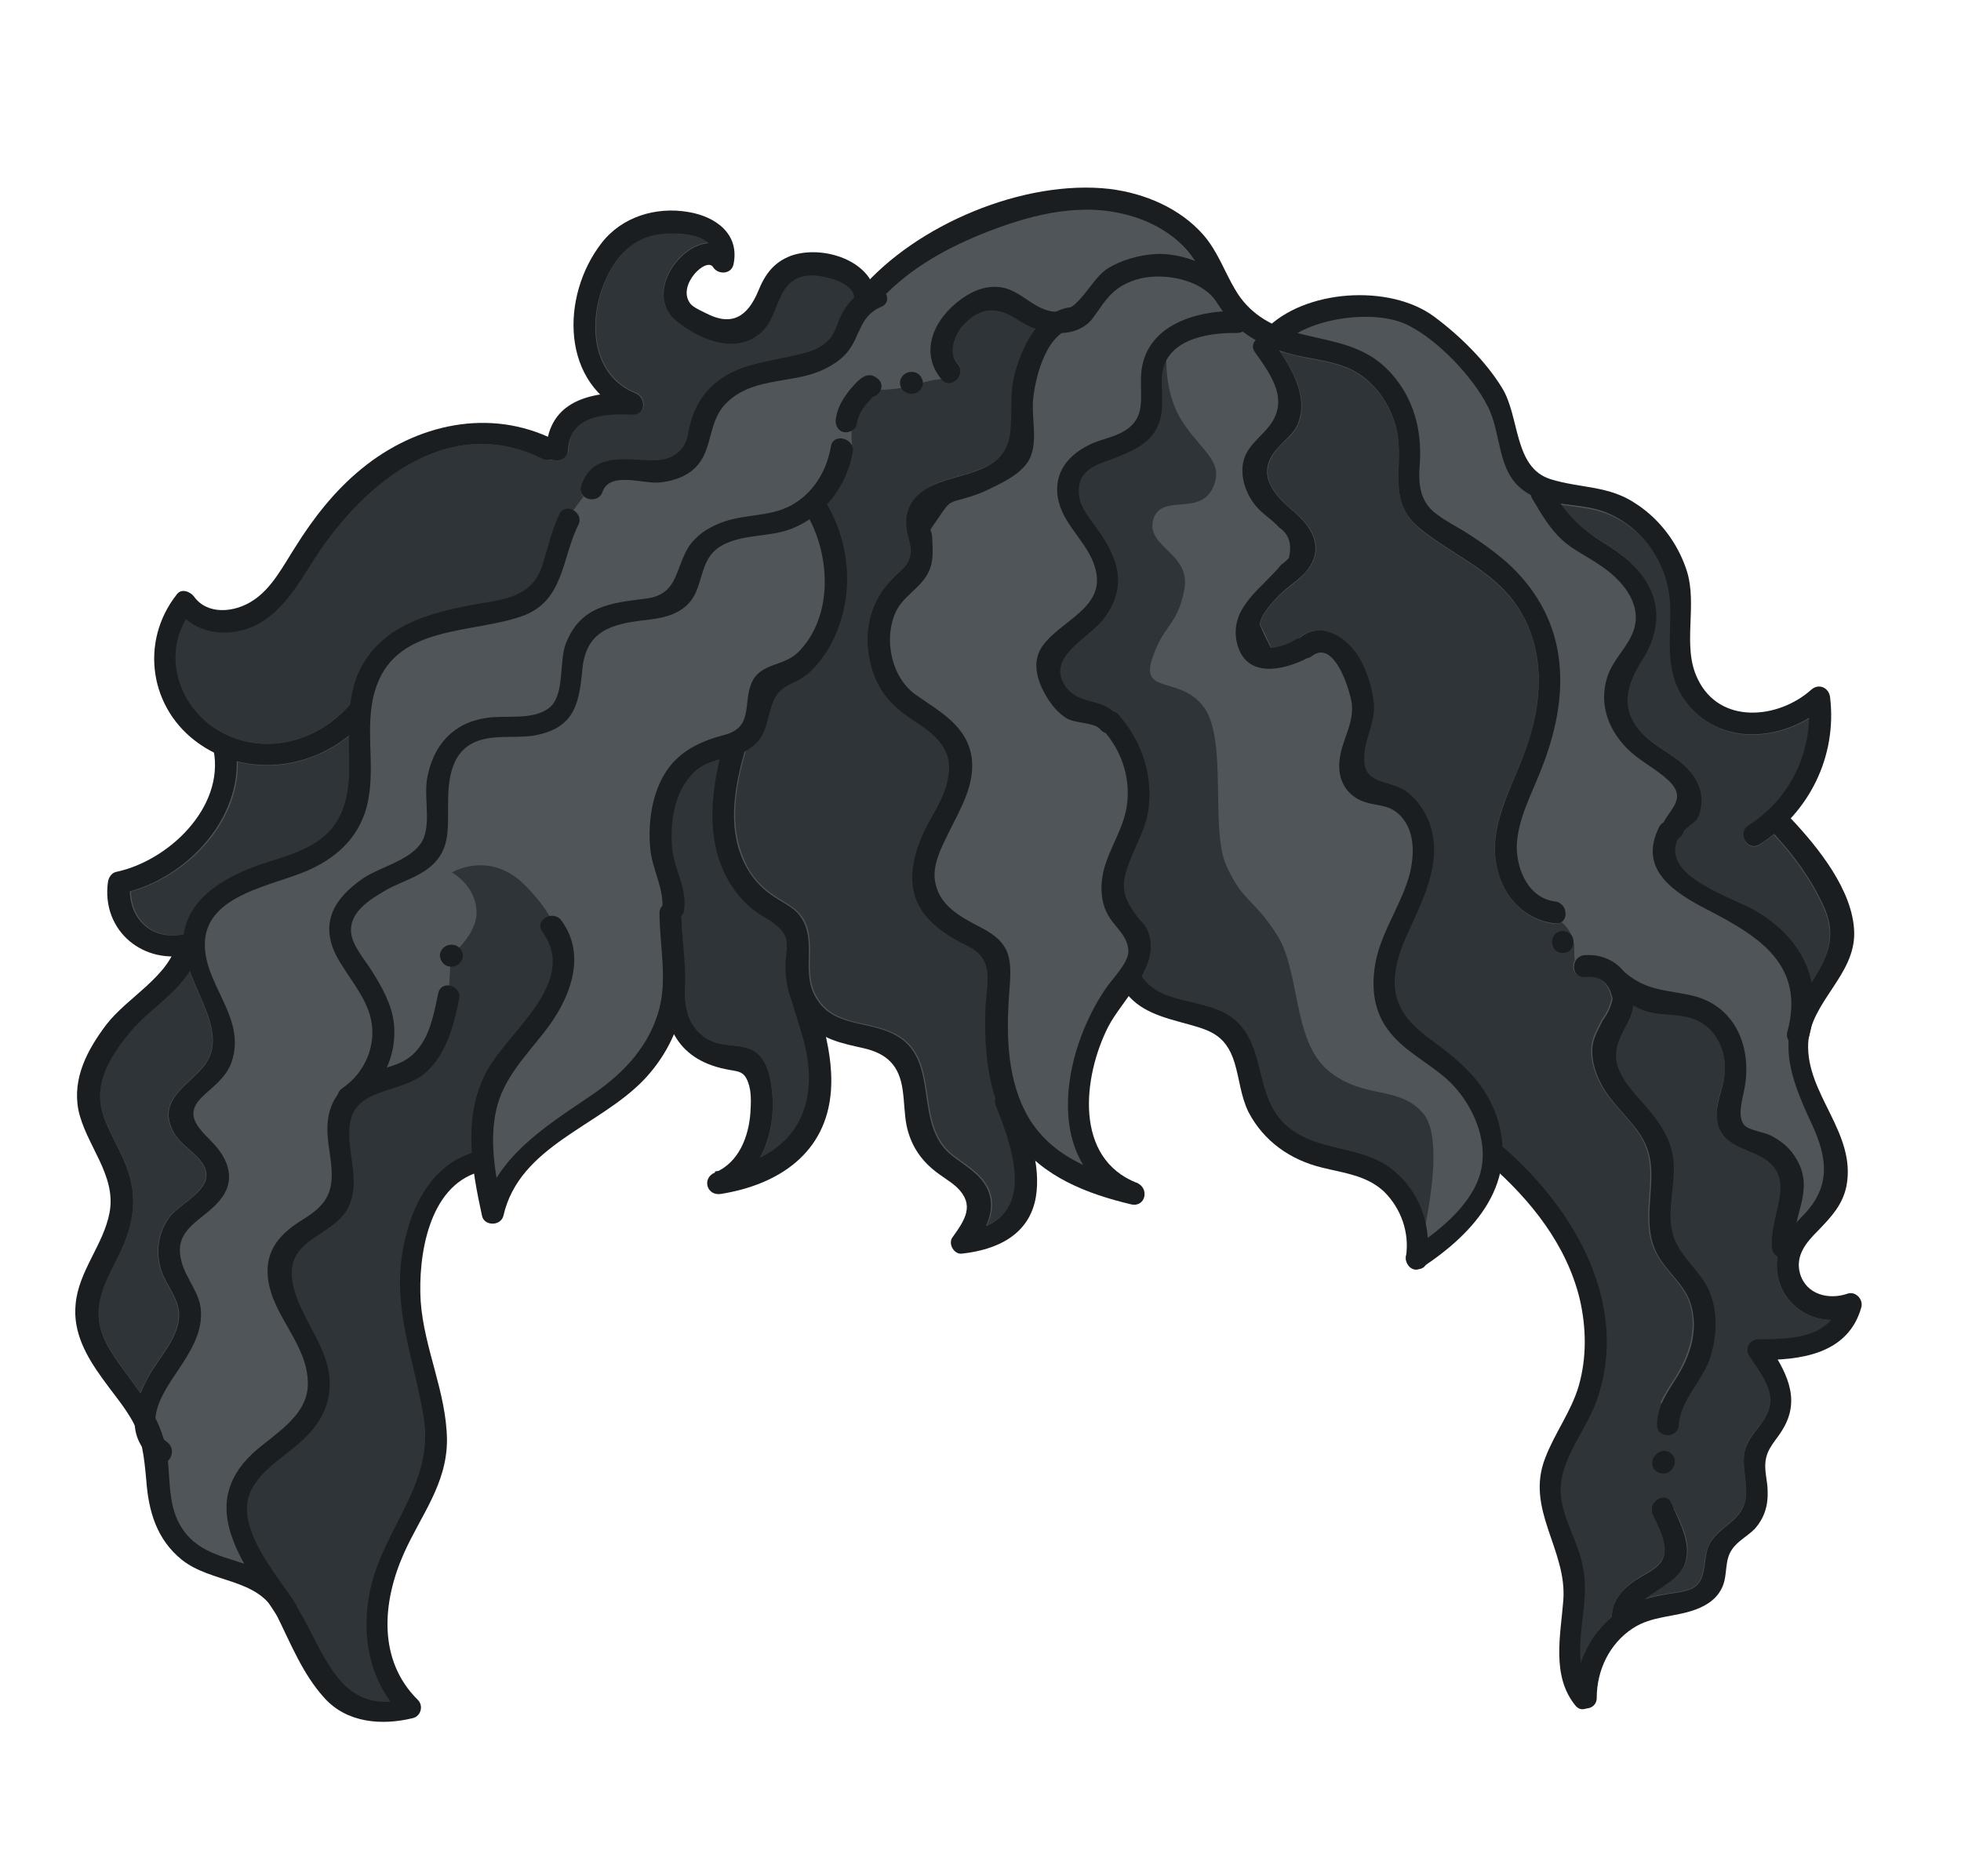 <?xml version="1.0" encoding="utf-8"?>
<!-- Generator: Adobe Illustrator 19.2.0, SVG Export Plug-In . SVG Version: 6.00 Build 0)  -->
<svg version="1.1" id="Layer_1" xmlns="http://www.w3.org/2000/svg" xmlns:xlink="http://www.w3.org/1999/xlink" x="0px" y="0px"
	 viewBox="0 0 358 342.5" style="enable-background:new 0 0 358 342.5;" xml:space="preserve">
<style type="text/css">
	.st0{fill:#4F5559;}
	.st1{fill:#2E3438;}
	.st2{fill:#1A1E21;}
</style>
<g>
	<path class="st0" d="M70.2,312.3c-2.7,0-6.5-0.6-9.3-3.7c-2.9-3.2-4.9-7.4-6.8-11.4c-0.6-1.2-1.1-2.3-1.7-3.5l0-0.1l-0.1-0.2l0,0
		c-0.3-0.5-0.7-1.1-1.1-1.6l-0.1-0.1l-0.1-0.1c-2.5-3.1-6.1-4.3-9.6-5.4c-2.6-0.8-5-1.6-6.9-3.1c-3.5-2.8-5.3-6.9-5.8-13.2
		c-0.1-1.9-0.3-3.9-0.7-5.9l-0.1-0.4l-0.3-0.4c-0.8-1.1-1.2-2.3-1.3-3.7l0-0.4l-0.3-0.6c-0.1-0.3-0.3-0.6-0.5-0.9
		c-1.1-1.8-2.4-3.5-3.6-5.2c-0.5-0.7-1.1-1.4-1.6-2.1c-2.5-3.4-4.9-7.5-4.5-12.2c0.3-2.9,1.6-5.6,3-8.4c1.3-2.6,2.6-5.2,3.2-8.3
		c0.9-4.8-1.1-8.9-3.1-12.8c-1.2-2.3-2.2-4.5-2.7-6.7c-0.8-4.2,0.7-8.6,4.7-13.9c1.3-1.7,3-3.2,4.9-4.8c2.7-2.4,5.5-4.8,7.2-7.9
		l1.6-2.9l-3.3,0c-2.9,0-5.6-1.3-7.4-3.4c-1.8-2.1-2.6-4.9-2.2-7.9c0-0.1,0-0.2,0.1-0.3c10.5-2.3,21-12.7,19.3-23.9l-0.2-1l-0.9-0.5
		c-1-0.5-1.8-1-2.6-1.5c-4-2.8-6.6-6.8-7.3-11.5c-0.7-4.5,0.5-9.1,3.3-12.8c0,0,0.1,0.1,0.1,0.1c1.5,2.2,3.9,3.4,6.8,3.4
		c2.2,0,4.6-0.7,6.6-2c3.3-2.2,5.5-5.7,7.4-8.8c0.3-0.6,0.7-1.1,1-1.6c3.8-6,7.5-10.4,11.7-13.8c6.2-5.1,13.6-7.8,20.8-7.8
		c3.9,0,7.6,0.8,11.1,2.3l2.3,1l0.5-2.4c0.8-3.6,3.3-5.7,7.9-6.4l3.8-0.6l-2.7-2.8c-6.6-6.6-4.9-18.1,0.5-24.9
		c2.6-3.3,6.7-5.2,11.2-5.2c0.9,0,1.8,0.1,2.7,0.2c2.7,0.5,4.9,1.6,6,3.2c0.7,1.1,1,2.3,0.7,3.8c0,0-0.1,0-0.1,0
		c-0.5-0.8-1.4-1.3-2.5-1.3c-2.1,0-4.3,2.1-5.3,4.1c-1.1,2.2-1,4.5,0.3,6.2c0.7,0.9,1.8,1.5,3.2,2.2l0.4,0.2
		c1.7,0.9,3.3,1.3,4.8,1.3c3.3,0,5.8-2.1,7.5-6.3c1.3-3.1,2.6-4.6,4.8-5.4c0.9-0.3,2.1-0.5,3.3-0.5c3.7,0,7.3,1.7,8.7,4l1.3,2.2
		l1.8-1.8c9.2-9.5,24.8-16.1,37.8-16.1c1.5,0,3,0.1,4.4,0.3c6.4,0.8,12.1,3.6,15.8,7.8c1.6,1.8,2.6,3.8,3.7,6
		c0.6,1.2,1.2,2.4,1.9,3.6c1.8,3,4.2,5.3,7.5,6.9l1.2,0.6l1-0.8c3.5-3,9.1-4.7,14.8-4.7c4.8,0,9.4,1.3,12.4,3.5
		c4.9,3.6,9.2,8.2,11.9,12.5c1,1.7,1.6,3.9,2.1,6.2c1.1,4.5,2.4,9.7,7.9,11.4c2.1,0.7,4.1,1,6.1,1.3c3.3,0.5,6.2,1,9,2.9
		c3.9,2.7,7,6.7,8.4,11.1c0.8,2.6,0.7,5.5,0.6,8.5c-0.1,3.9-0.3,7.8,1.5,11.5c2.2,4.6,6.6,7.3,11.9,7.3c4.3,0,8.8-1.8,12.1-4.7
		c0,0,0,0,0.1,0c0,0,0,0.1,0,0.2c0.9,7.5-1.6,15-6.8,20.6l-1.3,1.4l1.4,1.4c2.9,3.1,10.8,11.6,10.9,19.4c0.1,3.5-1.8,6.4-3.9,9.4
		c-1.5,2.3-3.1,4.7-3.9,7.4l0,0.1l0,0.1c-0.1,0.4-0.2,0.9-0.3,1.3l0,0.1l0,0.1c-0.1,0.5-0.2,1.1-0.2,1.6c-0.2,4.8,1.8,9,3.8,13
		c2.1,4.2,4.1,8.2,3.2,12.7c-0.6,2.9-2.5,4.9-4.7,7.2c-1.9,1.9-5,5.2-3.8,9.7c0.9,3.5,4,5.7,7.9,5.7c1.1,0,2.2-0.2,3.3-0.5
		c0,0,0,0,0,0c-1.4,5-5.6,7.6-13.3,8l-3.3,0.2l1.7,2.8c2.2,3.7,3.2,6.9,1,10.6c-0.3,0.6-0.7,1.1-1.1,1.6c-1,1.3-2.2,2.9-2.4,5.2
		c-0.1,1.3,0,2.4,0.2,3.6c0.1,0.7,0.2,1.4,0.2,2c0,2.4-0.5,4.1-1.9,5.6c-0.4,0.4-1,0.9-1.5,1.3c-0.9,0.7-1.9,1.5-2.7,2.6
		c-1,1.5-1.2,3.2-1.4,4.7c-0.1,0.9-0.2,1.7-0.5,2.4c-0.6,1.4-1.8,2.5-3.8,3.2c-1.3,0.5-2.7,0.7-4.2,1c-2.5,0.5-5.2,1-7.7,2.6
		c-4.7,3.1-7.5,8.4-7.5,14.3l-0.4,0l-0.1,0.1c-3.1-3.9-2.5-9.3-2-14.5c0.1-1.1,0.2-2.2,0.3-3.2c0.3-4.4-1-8.3-2.3-12
		c-1.6-4.7-3-8.8-1.2-13.5c0.7-1.8,1.6-3.6,2.6-5.4c1.3-2.5,2.7-5,3.5-7.9c1.5-5.3,1.6-11.1,0.2-16.9c-2-8.4-7.1-16.5-15.1-23.9
		l-2.5-2.3l-0.8,3.3c-1.3,5.5-5.6,10.7-12.8,15.5l-0.3,0.2l-0.1,0.1l0,0c0,0,0,0,0-0.1l0-0.1c0.7-5-1-10-4.6-13.5
		c-3-2.9-6.7-3.7-10.2-4.5c-0.7-0.1-1.3-0.3-2-0.5c-3.9-1-9.2-3.3-12.2-9.1c-0.8-1.6-1.2-3.4-1.6-5.2c-0.2-1.1-0.5-2.2-0.8-3.3
		c-1.8-6.3-5.8-7.3-10.4-8.6l-0.9-0.3c-3.3-0.9-6.4-1.9-8.3-4.1l-1.7-1.9l-1.5,2.1c-0.3,0.4-0.6,0.8-0.8,1.1
		c-1.2,1.7-2.4,3.3-3.1,4.8c-2.9,5.8-5.3,15.2-2.4,22.6c1.6,4.1,4.6,7.1,8.8,8.7c0,0,0.1,0,0.1,0c-4.6-1.1-11.4-3-16.3-7.2l-4.1-3.5
		l0.8,5.3c0.3,2.1,0.3,3.9,0,5.7c-0.9,5-4.6,7.8-11.5,8.7c2.1-2.9,5-7.1,0.4-11.5c-0.9-0.8-1.8-1.5-2.7-2.1
		c-0.6-0.4-1.2-0.9-1.8-1.3c-2.2-1.9-3.5-4.1-4.2-6.9c-0.3-1.3-0.4-2.6-0.5-4c-0.1-0.8-0.1-1.5-0.2-2.3c-0.6-5.2-3.3-8.2-8.6-9.4
		l-0.4-0.1c-2.4-0.5-4.4-1-6.2-1.9l-3.8-1.9l0.9,4.1c0.8,3.5,1.1,6.5,0.9,9.2c-0.8,12.4-11.9,16-18.4,17c0,0-0.1,0-0.1,0
		c0,0,0,0,0.1,0c4.5-1.8,7.3-6.4,7.7-12.7c0.1-2,0.2-4.3-0.5-6.2c-1.1-3-3-3.3-4.6-3.6c-0.3-0.1-0.7-0.1-1-0.2
		c-3.9-0.8-6.5-2.6-8-5.4l-2-3.7l-1.6,3.9c-1.2,2.9-3,5.7-5.1,7.9c-2.7,2.9-6.2,5.2-9.9,7.6c-6.9,4.5-14.1,9.2-16.2,18.2
		c0,0,0,0,0,0c-0.5-2.3-1-4.8-1.4-7.3l-0.4-2.5l-2.3,0.9c-9.1,3.5-11.6,15.8-10.9,25.3c0.3,4.2,1.4,8.3,2.4,12.2
		c1.2,4.4,2.3,8.6,2.4,12.9c0,5.3-2.3,9.6-4.7,14.1c-1,1.9-2.1,3.8-3,5.9c-5.1,11.5-4,22,3.1,28.9C73.5,312.1,71.8,312.3,70.2,312.3
		z"/>
	<g>
		<path class="st1" d="M305,110.5c0.2,6-1.1,11.9,2.5,17.2c5.5,7.9,15.4,7.9,22.8,3.5c-0.2,7.9-4.2,15.2-11.1,19.6
			c-2.2,1.4-0.2,4.8,2,3.5c0.9-0.6,1.8-1.2,2.6-1.9c0,0,0.1,0.1,0.1,0.1c3.6,3.9,6.8,8.3,9,13.2c2.5,5.6,0.5,9.4-2.3,13.8
			c-1.1-5.1-4.4-9.4-9.7-12.8c-4.3-2.7-18.2-6.5-14.6-13.6c0,0,0,0,0-0.1c0.4-0.2,0.7-0.6,0.9-1.1c0.2-0.7,1.9-1.7,2.4-2.3
			c0.6-0.9,0.8-1.9,0.9-2.9c0.2-2.3-0.7-4.4-2.2-6.1c-2.2-2.6-5.5-3.9-8-6.2c-4.6-4.3-3.9-8.8-0.7-13.8c3.4-5.3,3.8-10.9-0.2-16
			c-1.8-2.3-4.2-4-6.6-5.5c-3.3-2-5.7-4.1-7.7-6.9c2.8,0.4,5.7,0.6,8.2,1.6C300.2,96.5,304.7,103.1,305,110.5z"/>
		<path class="st1" d="M23.9,162.8c10.4-2.9,19.8-12.7,19.5-23.7c7,1.8,14.6-0.1,20.3-4.7c0,2.2,0.1,4.5,0,6.6
			c-0.1,4.9-1.2,9.4-5.3,12.4c-3.7,2.7-8.2,3.5-12.4,5.1c-5.4,2.1-11.2,5.6-12.4,11.7c0,0.1,0,0.3-0.1,0.4
			C28.1,171.7,24,168,23.9,162.8z"/>
		<path class="st1" d="M22.4,249.8c-2.2-3-4.4-6.2-4.4-10.1c0-4.1,2.3-7.7,4-11.3c2.7-5.8,3.2-10.8,0.6-16.7
			c-1.4-3.3-3.6-6.5-4.2-10.1c-0.8-5,2.4-9.7,5.4-13.3c3.3-3.9,8-6.7,10.8-10.9c2.3,6.1,6.6,12.4,2.5,17.3
			c-3.1,3.8-8.7,6.3-5.4,12.2c1.4,2.4,4.5,3.8,5.6,6.3c1.7,4-4.5,6.4-6.5,9.1c-2.1,2.9-2.5,6.5-1.4,9.8c0.9,2.6,3.1,4.9,3.2,7.8
			c0.1,3.3-2.2,6.3-3.9,8.8c-1.2,1.7-2.3,3.7-3.1,5.6C24.6,252.8,23.5,251.3,22.4,249.8z"/>
		<path class="st1" d="M138.7,211.5c2.1-3.7,2.7-8.3,2.2-12.6c-0.3-2.7-1.1-6.1-3.8-7.3c-3-1.2-5.6-0.2-8.6-2.3
			c-3.7-2.8-3.6-7-3.4-11.2c0-0.3,0-0.5-0.1-0.7c-0.1-3.4-0.6-6.8-0.6-10.3c0.2-0.3,0.3-0.6,0.4-1c0.5-4.3-1.8-7.1-2.2-11.3
			c-0.4-4.8,0.4-10.4,4.1-13.9c1.4-1.4,3.2-1.9,4.9-2.3c-2,8.4-2.5,17.7,3.3,24.8c1.2,1.5,2.6,2.8,4.2,3.8c1.5,0.9,3.9,2.2,4.5,4
			c0.5,1.3,0.1,3.3,0,4.6c0,0.5,0,1.1,0,1.6c0,0.2-0.1,0.4,0,0.7c0.7,5.8,3.6,11.1,4.1,17C148.3,203.2,144.8,208.5,138.7,211.5z"/>
		<path class="st1" d="M180.3,56.3c-3.6,0.6-8.5,6.7-5.5,10c1,1.1,0.4,2.5-0.5,3.2c-2.6-0.7-4.5,0-7.8,0.9c-2.7,0.7-5.2,0.9-8,0.7
			c-3.1-0.2-3.3,7.8-2.9,10.7c0,0.2,0,0.5,0,0.7c-0.6,3.6-2.2,7-4.7,9.6c3.5,6.2,4.6,13.4,2.7,20.4c-0.9,3.2-2.4,6.3-4.6,8.8
			c-1.1,1.3-2.3,2.3-3.8,3c-2.5,1.2-3.7,1.9-4.6,5c-0.8,2.6-0.9,4.9-3.2,6.8c-0.4,0.3-0.8,0.6-1.2,0.8c-1.9,6.6-3.2,13.7-0.3,20.2
			c1.4,3.2,3.5,5.3,6.5,7.1c1.6,1,3,1.7,4.1,3.3c2.7,4.1,0.2,9.3,2.2,13.7c2.9,6.3,9.4,4.9,14.6,7.5c8.9,4.5,3.3,16.4,10.7,22.2
			c2.6,2,6,3.8,6.9,7.3c0.5,1.9,0.1,3.8-0.7,5.5c8.4-3.5,4.9-14.1,1.7-22c-0.2-0.5-0.2-0.9-0.1-1.2c-1.7-5.2-2-10.9-1.8-16.4
			c0.2-4.7,1.8-8.9-3.1-11.4c-3-1.6-6.1-3.3-8.2-6.1c-3.5-4.8-2.1-10.2,0.2-15.1c1.5-3.2,3.6-6.3,4.3-9.7c0.9-5.1-2.6-7.9-6.4-10.4
			c-4.4-2.9-7-6-8-11.4c-1-5.4,0.5-10.6,4.3-14.5c1.6-1.6,3.1-2.3,3.3-5c0.1-1.4-0.7-2.9-0.8-4.3c-0.1-1.1-0.1-2.2,0.3-3.2
			c0.8-2.1,2.5-3.5,4.5-4.5c5.2-2.4,13.2-2.1,14.1-9.5c0.5-3.9-0.2-7.6,1-11.4c0.9-2.9,2.5-5.5,4.7-7.4c-0.8-0.2-1.6-0.5-2.3-0.9
			C185.5,58.3,183.1,55.9,180.3,56.3z"/>
		<path class="st1" d="M41,134c8.1,4,17.3,1.1,23-5.5c0,0,0,0,0,0c0.4-2.8,1.1-5.5,2.7-7.9c4.4-6.7,12.3-8.7,19.7-10.1
			c5.1-0.9,10.4-1.2,12.5-6.9c1.2-3.2,1.7-6.5,3.2-9.6c0.6-1.1,1.7-1.2,2.5-0.7c0.6-0.9,1.3-1.8,1.9-2.6c-0.4-0.4-0.6-1-0.4-1.8
			c1.8-5.4,6.6-4.9,11.4-4.7c2.4,0.1,4.6,0.2,6.5-1.6c1.7-1.6,1.6-3.3,2.1-5.4c0.5-2.1,1.6-4,3-5.6c4.3-4.8,10-5.2,15.9-6.5
			c1.8-0.4,3.7-0.9,5.2-1.9c2.3-1.6,2.3-3.4,3.4-5.5c0.7-1.3,1.4-2.3,2.4-3.2c0-0.1-0.1-0.3-0.1-0.4c-0.4-2.9-6-4-8-3.9
			c-3.2,0.2-4.7,2.1-5.8,4.8c-0.9,2.2-1.6,4.4-3.5,5.9c-4.6,3.6-11,0.8-15-2.3c-6.1-4.8,0.2-14.1,5.8-14.3
			c-2.3-2.4-8.6-1.9-10.6-1.3c-4.4,1.3-7,5-8.6,9.1c-2.7,7-2,16.4,5.9,19.6c2,0.8,1.9,4-0.5,3.9c-5-0.2-11.5,0-11.8,6.4
			c-0.1,1.5-1.6,2.2-2.7,1.8c-0.5,0.3-1.2,0.4-1.9,0C81.4,75,65.4,89,56.5,103.2c-3,4.7-6.4,10.1-12.1,11.7
			c-3.8,1.1-7.6,0.5-10.5-1.8C29.5,120.6,33.2,130.1,41,134z"/>
		<path class="st1" d="M285.3,170c-2.6,0-2.6,4,0,4C287.9,174,287.9,170,285.3,170z"/>
		<path class="st1" d="M321,244.5c4.6,0.1,10.3,0.1,13.3-3.5c-5.5-0.1-10.3-4.4-9.9-10.5c0-0.3,0.1-0.7,0.1-1
			c-0.5-0.3-0.9-0.8-1-1.6c-0.6-6.8,5.7-13.8-3.5-17.5c-3.6-1.5-6.6-2.7-6.6-7.1c0-2.8,1.5-5.4,1.5-8.3c0-4.4-2.4-8.4-6.9-9.4
			c-2.6-0.6-5.3-0.3-7.9-1.2c-0.7-0.3-1.4-0.6-2.1-1c-0.1,1-0.4,2.1-1,3.1c-1.6,3-3.1,5.6-1.5,9.1c1.1,2.3,3,4.2,4.6,6.1
			c2.4,2.8,4.5,5.6,5.1,9.3c0.8,4.8-1.4,10,0.1,14.6c1.3,4.1,5.4,6.5,6.8,10.7c1.2,3.6,1.1,7.6,0,11.2c-0.9,3-3.3,5.8-4.8,8.7h-4.2
			c0.7-1.6,1.7-3.1,2.8-4.8c2.4-3.9,4-8.7,2.6-13.3c-1.2-3.8-4.6-6-6.3-9.5c-1.4-2.8-1.4-5.9-1.2-9c0.3-4.6,0.9-8.6-1.8-12.6
			c-2.2-3.3-5.4-5.8-7.2-9.4c-1.1-2.2-1.8-4.7-1.4-7.1c0.3-1.6,1.1-2.8,1.8-4.3c0.9-1.2,1.5-2.5,1.8-3.9c-0.6-3-2.4-4.4-5.1-4
			c-1.8,0.1-2.3-1.8-1.6-3c-0.2-1.1,0-2.1-0.2-3.2c-0.3-1.5-1.1-2.8-2.2-3.7c-0.3,0.2-0.7,0.3-1.2,0.3c-5.9-0.7-9.8-5.3-10.8-11.2
			c-1.3-7.9,3.7-15,6-22.2c2.5-8.1,2.8-17.3-2.1-24.5c-4.6-6.8-12-9.4-18-14.4c-5.9-5-2.6-11.2-4-17.7c-0.9-4.1-3.4-8.1-7-10.4
			c-3.3-2.1-7.1-2.4-10.8-3.2c-1.2-0.3-2.3-0.6-3.5-0.9c2.6,3.8,5.1,8.6,3.4,13c-0.8,2.2-2.6,3.2-4,4.9c-3.9,4.7-0.3,8.4,3.3,11.4
			c3.1,2.7,5.3,6.2,2.7,10.1c-1.3,2-3.6,3.3-5.3,4.9c-1.1,1.1-3.8,3.9-3.7,5.6c0.7,1.4,1.4,2.8,2,4.2c1.7-0.2,3.2-0.7,4.6-1.6
			c0.1-0.1,0.2-0.1,0.4-0.1c0.1-0.1,0.2-0.2,0.3-0.3c3.7-2.9,8.2,0,10.4,3.4c1.6,2.4,2.7,5.7,2.9,8.6c0.3,3.2-1.1,5.4-1.6,8.4
			c-1.1,6.9,3.7,5.3,7.4,7.7c1.9,1.2,3.2,3.1,4.1,5.2c2.4,5.6,0.6,11.3-1.8,16.6c-1.6,3.5-3.5,7.1-4.1,10.9
			c-0.9,5.9,2.1,9.5,6.4,12.7c5.1,3.8,9.6,7.3,11.8,13.4c0.8,2.2,1.2,4.3,1.3,6.3c0.2,0.1,0.4,0.2,0.5,0.3
			c12.8,11.2,22.8,28.6,16.7,45.9c-1.6,4.5-4.9,8.4-6.1,13c-1.5,5.5,1.2,9.8,2.9,14.8c1.5,4.5,1.1,8.4,0.5,13
			c-0.3,2.1-0.5,4.8-0.2,7.3c1.1-3.3,3-6.2,5.7-8.5c0.2-3.1,1.9-5.2,4.6-7c2.3-1.5,5.2-2.5,5.1-5.6c-0.1-2.2-1.4-4.3-2.2-6.3
			c-0.2-0.3-0.2-0.7-0.2-1h4.1c1.5,3.1,3.3,6.6,2.1,10c-1,2.9-4.8,4.4-7.3,6.5c1.2-0.4,2.5-0.7,3.8-0.9c1.6-0.3,4.1-0.4,5.4-1.5
			c1.8-1.5,1.3-5,2.2-7c1.1-2.9,3.9-3.9,5.7-6.2c2.5-3.2,0.5-7.1,0.9-10.7c0.4-3.8,3.8-5.2,4.6-8.7c0.9-3.6-1.9-6.8-3.7-9.5
			C318.4,246.2,319.6,244.5,321,244.5z"/>
		<path class="st1" d="M87,212.3l-5.9,3.6l-4.9,8.7L75,237.7l2,11.1l2.5,11.1l-0.5,9.3L72,282.8l-3.2,12.8l1.1,8.3l5.1,8.1l-8.2,0.3
			l-5-2.2l-6.6-10.3l-5.5-10.2l-5.8-10.3v-7.4l5.8-6.8l7.8-7.2l0.7-7.1l-2.5-7.6l-4.6-12.5l5-6.1l5.3-4.2l1.1-9v-9.1l4.9-4.3
			l9.1-3.9l3.8-6.1l1.6-6.2l0.4-7.3c0,0,4.7-3.8,4.7-7.8c0-5-4.5-7.4-4.5-7.4s6.8-4.1,13.2,2.2c5.2,5.1,6,8.9,6,8.9l1,6.9l-2.5,6.6
			l-8,7.9l-2.2,6.5l-1.8,9.2L87,212.3z"/>
		<path class="st1" d="M213,64.1c0,0-0.8,7.2,2.8,12.8s8,7.5,5.5,12.4c-2.5,4.9-9.5,0.7-10.8,5.7c-1.2,5,7,6,5.7,12.7
			s-3.8,6.2-5.9,12.7c-2.1,6.5,5.4,2.9,9.6,8.9c4.2,6.1,1,22.2,4,28.8s4.8,5.8,9.1,12.4c4.4,6.6,2.9,19.4,9.4,24.9s13,2.6,17.5,8
			c4.5,5.5-0.9,25.6-0.9,25.6l-2.1-8.9l-7.4-7.1l-12-3.8l-6.9-5.8l-4-12l-3.5-4.5l-15.1-5.5l-2-3.5l1-6l-3.8-7.6l2.8-9.1l1.7-10.2
			l-2.1-9.1l-5.2-5.6c0,0-6-2.1-6.3-2.5s-2.9-5.8-2.9-5.8l3.2-5.1l7.4-6.4l0.8-5l-3.6-7.8L195,90l1.8-5.1l7.7-2.9l4.1-2.9
			c0,0,1.2-3.5,1.2-4.3s0.6-7.1,0.6-7.1L213,64.1z"/>
	</g>
	<g>
		<g>
			<path class="st2" d="M120.4,166.7c0,6.2,1.6,12.3-0.3,18.4c-2.1,6.7-6.9,11.4-12.6,15.2c-8.1,5.5-17.1,11.1-19.5,21.1
				c1.3,0,2.6,0,3.9,0c-1.3-6-2.7-12.6-1.3-18.8c1.3-5.7,5.3-9.7,8.8-14.2c4.5-5.7,7.9-13.8,3.1-20.3c-1.5-2.1-5-0.1-3.5,2
				c6.7,9.2-6.1,18.1-10.1,25.4c-4.5,8.3-2.8,17.8-0.9,26.5c0.4,1.9,3.4,1.9,3.9,0c2.9-12.8,17.5-16.3,25.7-24.9
				c3.5-3.7,6-8.3,7-13.3c1.2-5.8-0.2-11.4-0.2-17.2C124.4,164.2,120.4,164.2,120.4,166.7L120.4,166.7z"/>
		</g>
		<g>
			<path class="st2" d="M86.5,210.4c-7.8,2.3-11.5,10-12.9,17.5c-2.1,11.1,2.1,20.4,3.8,31.2c1.8,11.9-7.4,20-9.8,31.1
				c-1.8,8.4-0.2,17.1,6.1,23.3c0.3-1.1,0.6-2.2,0.9-3.3c-17.6,4.4-15.4-18.9-28.1-24c-4.8-1.9-9.9-2.3-13.1-6.9
				c-2.7-3.9-2.3-8.6-2.8-13.1c-0.8-6.6-4.4-11.1-8.2-16.3c-2.2-3-4.4-6.2-4.4-10.1c0-4.1,2.3-7.7,4-11.3c2.7-5.8,3.2-10.8,0.6-16.7
				c-1.4-3.3-3.6-6.5-4.2-10.1c-0.8-5,2.4-9.7,5.4-13.3c4.3-5.1,11.2-8.4,12.6-15.4c0.3-1.5-0.9-2.9-2.5-2.5
				c-6.3,1.6-10.9-3.1-10.1-9.3c-0.5,0.6-1,1.3-1.5,1.9c11.9-2.5,23-14.5,20.6-27.2c-0.5-2.5-4.3-1.5-3.9,1.1
				c2,10.5-8.3,20.2-17.8,22.2c-0.9,0.2-1.4,1.1-1.5,1.9c-1.2,8.9,6.6,15.3,15.2,13.1c-0.8-0.8-1.6-1.6-2.5-2.5
				c-1.3,6.5-9.1,10.3-13,15.4c-3.4,4.5-6.2,9.7-5.1,15.5c1.3,6.4,7,11.9,5.7,18.8c-1.1,5.9-5.7,10.7-6.2,16.8
				c-0.5,5.1,2,9.5,4.9,13.5c1.7,2.4,3.6,4.6,5.1,7.1c2.2,3.6,2.5,7.2,2.9,11.4c0.4,5.7,1.9,10.9,6.5,14.6
				c5.4,4.3,13.9,3.3,17.2,9.9c2.6,5.2,4.8,10.9,8.8,15.3c4.1,4.6,10.5,5.1,16.2,3.7c1.5-0.4,1.9-2.3,0.9-3.3
				c-7.4-7.3-6.5-17.9-2.6-26.7c3.1-7,7.9-12.7,7.9-20.8c-0.1-8.7-4.2-16.7-4.8-25.3c-0.5-8.2,1.4-20.9,10.6-23.6
				C90,213.5,89,209.6,86.5,210.4L86.5,210.4z"/>
		</g>
		<g>
			<path class="st2" d="M101.2,80.3C89.4,74.4,76,77.4,66,85.6c-4.9,4-8.8,9-12.1,14.3c-2.2,3.4-4.3,7.6-7.8,9.8
				c-3.2,2.1-8.2,2.7-10.7-0.8c-0.7-0.9-2.3-1.5-3.1-0.4c-6.9,8.7-5,21.1,4.2,27.4c9.7,6.7,22.8,4.1,30.3-4.6
				c1.7-1.9-1.2-4.8-2.8-2.8c-5.6,6.6-14.9,9.5-23,5.5c-8.4-4.2-12-14.9-5.9-22.6c-1-0.1-2.1-0.3-3.1-0.4c2.9,4.1,7.7,5.3,12.5,4
				c5.7-1.6,9.1-6.9,12.1-11.7C65.4,89,81.4,75,99.1,83.8C101.4,84.9,103.5,81.5,101.2,80.3L101.2,80.3z"/>
		</g>
		<g>
			<path class="st2" d="M159.8,55.8c5.2-6.1,12.1-10.1,19.5-13.1c8-3.2,16.9-5.7,25.5-3.7c4.1,0.9,8,2.8,11,5.7
				c3.2,3.1,4.4,7.2,6.6,10.9c3.3,5.4,8.8,8.1,14.8,9.4c3.7,0.8,7.5,1.1,10.8,3.2c3.6,2.3,6.1,6.3,7,10.4c1.4,6.5-1.9,12.8,4,17.7
				c6,5,13.4,7.6,18,14.4c4.9,7.3,4.7,16.4,2.1,24.5c-2.2,7.2-7.2,14.4-6,22.2c0.9,5.8,4.8,10.5,10.8,11.2c2.6,0.3,2.5-3.7,0-4
				c-4.8-0.6-7-5.7-7-10c0.1-4.8,2.6-9.4,4.3-13.7c2.7-6.7,4.4-14,3.3-21.3c-1-6.7-4.4-12.4-9.4-16.9c-2.4-2.1-5.1-4-7.8-5.7
				c-1.7-1-3.4-1.9-5-3.1c-3.2-2.3-3.4-5.7-3.1-9.3c0.4-6.1-1.1-11.8-5.2-16.4c-5-5.6-11.2-5.7-17.9-7.6c-4.5-1.3-8.2-3.6-10.6-7.7
				c-2-3.4-3.2-7-5.8-10c-4.3-4.9-10.7-7.6-17.1-8.4C187,32.7,167.2,41,157,53C155.4,54.9,158.2,57.8,159.8,55.8L159.8,55.8z"/>
		</g>
		<g>
			<path class="st2" d="M272,212.6c7.5,6.6,14,14.7,16.4,24.6c1.2,5.2,1.3,10.7-0.2,15.9c-1.4,4.7-4.4,8.6-6.1,13.1
				c-3.7,9.4,4,16.7,3.3,26c-0.5,6.4-2.2,13.8,2.2,19.2c1.6,2,4.4-0.8,2.8-2.8c-2.5-3.1-2-8.4-1.6-12.1c0.6-4.6,1-8.5-0.5-13
				c-1.7-5.1-4.5-9.3-2.9-14.8c1.3-4.6,4.5-8.5,6.1-13c6.1-17.3-3.9-34.7-16.7-45.9C272.9,208.1,270.1,210.9,272,212.6L272,212.6z"
				/>
		</g>
		<g>
			<path class="st2" d="M259.5,231.5c9.9-6.5,18.1-15.8,13.5-28.3c-2.3-6.1-6.8-9.7-11.8-13.4c-4.4-3.2-7.4-6.8-6.4-12.7
				c0.6-3.9,2.6-7.4,4.1-10.9c2.3-5.2,4.2-11,1.8-16.6c-0.9-2-2.2-3.9-4.1-5.2c-3.7-2.4-8.5-0.8-7.4-7.7c0.5-3,1.9-5.2,1.6-8.4
				c-0.3-2.9-1.3-6.1-2.9-8.6c-2.2-3.4-6.6-6.3-10.4-3.4c-2,1.5,0,5,2,3.5c4.2-3.3,7.1,6.8,7.3,8.8c0.3,3.7-1.7,6.3-2.2,9.8
				c-0.5,3.2,0.6,6.2,3.7,7.7c2.8,1.3,5.2,0.4,7.6,3.1c2.4,2.8,2.3,6.8,1.5,10.2c-1.4,5.5-5,10.3-6.2,15.9
				c-0.9,4.4-0.6,8.9,2.1,12.6c2.8,3.9,7.3,6,10.8,9.1c4.7,4.2,8.1,11.7,5.9,18c-1.9,5.5-7.7,10.1-12.4,13.1
				C255.4,229.4,257.4,232.9,259.5,231.5L259.5,231.5z"/>
		</g>
		<g>
			<path class="st2" d="M260.5,230.3c0.9-6.2-1.1-12.4-6-16.5c-5.9-5-14.5-3.2-20.1-8.7c-5.4-5.3-3.3-14.2-9.1-19
				c-5.2-4.3-14.4-2.1-17.5-9c-1-2.3-4.5-0.3-3.5,2c2.1,4.7,6.3,6.2,11.1,7.5c5,1.4,8.3,1.9,10,7.5c0.9,3,1.1,6,2.5,8.9
				c2.8,5.4,7.7,8.8,13.5,10.2c4,1,8.1,1.4,11.3,4.4c3.1,3.1,4.6,7.4,4,11.7C256.3,231.7,260.1,232.8,260.5,230.3L260.5,230.3z"/>
		</g>
		<g>
			<path class="st2" d="M181.8,201.9c3.6,8.9,7.6,21.4-6,23c0.6,1,1.2,2,1.7,3c2-2.7,4.1-6,3.2-9.6c-0.9-3.5-4.2-5.2-6.9-7.3
				c-7.4-5.8-1.8-17.8-10.7-22.2c-5.2-2.6-11.7-1.2-14.6-7.5c-2-4.4,0.5-9.6-2.2-13.7c-1-1.6-2.5-2.3-4.1-3.3c-3-1.8-5-3.9-6.5-7.1
				c-3-6.6-1.5-13.9,0.4-20.6c0.7-2.5-3.1-3.5-3.9-1.1c-2.6,9.1-3.9,19.8,2.5,27.8c1.2,1.5,2.6,2.8,4.2,3.8c1.5,0.9,3.9,2.2,4.5,4
				c0.5,1.3,0.1,3.3,0,4.6c-0.1,4.1,0.8,7.8,3.7,10.9c2.9,3.2,6.6,3.9,10.6,4.8c4.3,1,6.5,3.2,7.1,7.7c0.3,2.1,0.3,4.3,0.7,6.4
				c0.7,3.3,2.3,5.9,4.8,8c1.4,1.2,3.1,2.1,4.4,3.3c3.3,3.2,1.5,5.9-0.8,9.1c-0.9,1.2,0.3,3.2,1.7,3c6.4-0.7,12.3-3.4,13.5-10.3
				c1-6-1.4-12.3-3.6-17.7C184.7,198.5,180.8,199.5,181.8,201.9L181.8,201.9z"/>
		</g>
		<g>
			<path class="st2" d="M143.5,177.9c0.7,5.8,3.6,11.1,4.1,17c0.9,11.4-6.3,17.3-17.1,19c0.4,1.3,0.7,2.6,1.1,3.9
				c7.5-3,10.2-11.4,9.3-18.9c-0.3-2.7-1.1-6.1-3.8-7.3c-3-1.2-5.6-0.2-8.6-2.3c-3.7-2.8-3.6-7-3.4-11.2c0.1-2.6-3.9-2.6-4,0
				c-0.3,8.6,2.2,15.2,11.3,17.1c2.3,0.5,3.4,0.2,4.2,2.5c0.6,1.6,0.5,3.7,0.4,5.4c-0.3,4.4-2.1,9.2-6.5,11c-2.4,1-1.5,4.3,1.1,3.9
				c10.6-1.7,19.3-7.5,20.1-18.9c0.3-4.2-0.5-8.5-1.6-12.5c-0.7-2.7-2.3-5.8-2.6-8.5C147.3,175.4,143.3,175.4,143.5,177.9
				L143.5,177.9z"/>
		</g>
		<g>
			<path class="st2" d="M233.9,63c4.9-5,17.1-6.7,23.2-3.6c5.4,2.7,11.8,9.4,14.5,14.8c2.6,5.1,1.6,11.8,6.6,15.4
				c4.4,3.2,10.3,2,15.1,4c6.8,2.8,11.3,9.5,11.6,16.8c0.2,6-1.1,11.9,2.5,17.2c6.3,9.1,18.6,7.8,26.1,1.1c-1.1-0.5-2.3-0.9-3.4-1.4
				c1.1,9.3-2.9,18.3-10.9,23.4c-2.2,1.4-0.2,4.8,2,3.5c9.1-5.8,14.2-16.1,12.9-26.9c-0.2-1.7-2-2.6-3.4-1.4c-6,5.4-16.8,6.5-20.8-2
				c-2.9-6,0.1-13.4-2-19.8c-1.6-4.9-4.9-9.3-9.2-12.1c-5-3.4-10.1-2.8-15.6-4.5c-6.8-2.1-5.6-11.4-8.9-16.7c-3-4.9-7.8-9.6-12.4-13
				c-8.1-6-23.7-5-30.8,2.4C229.3,62.1,232.1,64.9,233.9,63L233.9,63z"/>
		</g>
		<g>
			<path class="st2" d="M324,152.4c3.6,3.9,6.8,8.3,9,13.2c2.8,6.3-0.1,10.3-3.4,15.5c-5.4,8.6-2.9,15.4,1.1,24
				c3,6.4,3.6,11.7-1.7,17c-2.3,2.4-4.4,4.9-4.6,8.4c-0.4,7.6,7.1,12.4,14,9.8c-0.8-0.8-1.6-1.6-2.5-2.5c-1.8,6.7-9.2,6.7-14.9,6.7
				c-1.5,0-2.6,1.7-1.7,3c1.8,2.8,4.6,6,3.7,9.5c-0.9,3.5-4.2,5-4.6,8.7c-0.4,3.6,1.6,7.5-0.9,10.7c-1.8,2.3-4.6,3.3-5.7,6.2
				c-0.8,2.1-0.3,5.5-2.2,7c-1.3,1.1-3.8,1.2-5.4,1.5c-2.9,0.5-5.6,1.2-8.1,2.8c-5.5,3.5-8.6,9.7-8.6,16.1c0,2.6,4,2.6,4,0
				c0-5,2.3-9.9,6.6-12.7c3.5-2.3,7.6-2,11.4-3.4c2.2-0.8,4.1-2.1,5-4.3c0.9-2.2,0.3-4.7,1.7-6.7c1-1.5,2.8-2.4,4.1-3.7
				c1.8-2,2.5-4.3,2.4-6.9c0-1.8-0.6-3.6-0.4-5.4c0.3-2.6,2-3.9,3.2-6c3.4-5.7,0.4-10.7-2.8-15.6c-0.6,1-1.2,2-1.7,3
				c7.6,0.1,16.4-1,18.8-9.6c0.4-1.4-1-3-2.5-2.5c-3.4,1.2-7.6,0.2-8.7-3.7c-0.9-3.3,1.2-5.7,3.3-7.8c2.4-2.5,4.5-4.7,5.2-8.2
				c1.8-9.7-7.4-16.7-7-26c0.4-7.6,8.6-12.4,8.4-20.3c-0.2-7.6-6.6-15.5-11.6-20.8C325.1,147.7,322.3,150.6,324,152.4L324,152.4z"/>
		</g>
		<g>
			<path class="st2" d="M289.3,178.4c2.8-0.3,4.5,1,5.1,4c-0.3,1.4-0.9,2.7-1.8,3.9c-0.7,1.5-1.5,2.7-1.8,4.3
				c-0.4,2.5,0.3,4.9,1.4,7.1c1.8,3.6,5,6.1,7.2,9.4c2.7,4,2.1,8,1.8,12.6c-0.2,3.1-0.2,6.2,1.2,9c1.7,3.5,5.2,5.7,6.3,9.5
				c1.4,4.6-0.1,9.4-2.6,13.3c-1.8,2.9-3.5,5.1-3.6,8.6c-0.1,2.6,3.9,2.6,4,0c0.2-4.4,4.6-8.3,5.8-12.5c1.1-3.6,1.3-7.6,0-11.2
				c-1.4-4.1-5.5-6.6-6.8-10.7c-1.5-4.7,0.7-9.8-0.1-14.6c-0.6-3.7-2.8-6.6-5.1-9.3c-1.7-1.9-3.5-3.8-4.6-6.1
				c-1.6-3.5-0.1-6.1,1.5-9.1c3.1-5.9-1.1-12.7-7.9-12.2C286.7,174.6,286.7,178.6,289.3,178.4L289.3,178.4z"/>
		</g>
		<g>
			<path class="st2" d="M302.9,151c-3.9,7.7,2.6,11.9,8.8,15.1c9.5,4.9,17.9,10.1,14.6,22.3c-0.7,2.5,3.2,3.5,3.9,1.1
				c2.7-9.8-0.7-17.6-9.2-22.9c-4.3-2.7-18.2-6.5-14.6-13.6C307.5,150.8,304.1,148.7,302.9,151L302.9,151z"/>
		</g>
		<g>
			<path class="st2" d="M80,181.4c-0.8,3.7-1.5,7.9-4.2,10.7c-2.3,2.5-5.7,2.8-8.7,3.9c-4.2,1.6-7,4.5-7.3,9.2
				c-0.2,2.6,0.5,5.3,0.7,7.9c0.4,4.8-1.1,7-5.1,9.5c-4.1,2.5-7,5.5-6.5,10.6c0.7,7.1,7.4,12.2,7.3,19.6c-0.1,5.9-6.3,9.1-10.1,12.6
				c-10.2,9.6-1.7,20,4.4,29.5c1.4,2.2,4.8,0.2,3.5-2c-3.4-5.4-11.5-14.2-8.1-20.9c2.1-4.1,6.9-6.5,10-9.7c3.1-3.1,4.7-6.7,4.2-11.2
				c-0.8-6.8-7.3-12.8-6.8-19.4c0.5-5.8,8.1-6.4,10.4-11.5c2.1-4.7-0.3-9.5,0.1-14.3c0.5-7.4,9-6.1,13.6-9.8c4-3.3,5.4-8.7,6.4-13.6
				C84.4,179.9,80.5,178.8,80,181.4L80,181.4z"/>
		</g>
		<g>
			<path class="st2" d="M102.1,93.9c-1.5,3.1-2.1,6.4-3.2,9.6c-2,5.7-7.3,6-12.5,6.9c-7.4,1.4-15.3,3.4-19.7,10.1
				c-4,6.1-2.8,13.6-3,20.4c-0.1,4.9-1.2,9.4-5.3,12.4c-3.7,2.7-8.2,3.5-12.4,5.1c-5.4,2.1-11.2,5.6-12.4,11.7
				c-1.6,8,9.3,17.6,3.6,24.6c-3.1,3.8-8.7,6.3-5.4,12.2c1.4,2.4,4.5,3.8,5.6,6.3c1.7,4-4.5,6.4-6.5,9.1c-2.1,2.9-2.5,6.5-1.4,9.8
				c0.9,2.6,3.1,4.9,3.2,7.8c0.1,3.3-2.2,6.3-3.9,8.8c-3.9,5.6-7,13.3-0.3,18.1c2.1,1.5,4.1-1.9,2-3.5c-4.9-3.6-0.1-9.9,2.2-13.4
				c2-3,4.1-6.4,4-10.1c0-3.7-2.8-6.2-3.6-9.6c-1.5-5.9,3.9-7.3,6.9-10.9c3.3-3.8,1.7-7.8-1.5-11c-2.8-2.8-4.9-5.1-1.2-8.4
				c2.2-2,4.4-3.6,5.2-6.7c2.1-7.8-5.3-13.6-5.1-21c0.2-9,12.8-10.5,19.1-13.4c5.5-2.5,9.5-6.5,10.7-12.6c1.4-6.9-0.9-14.4,1.6-21.1
				c4-11,17.5-9.4,26.5-12.6c7.7-2.7,7.2-10.5,10.3-16.7C106.7,93.6,103.2,91.6,102.1,93.9L102.1,93.9z"/>
		</g>
		<g>
			<path class="st2" d="M82.3,176.5c0.1,0,0.1,0,0.2,0c1,0,2-0.9,2-2c0-1.1-0.9-2-2-2c-0.1,0-0.1,0-0.2,0c-1,0-2,0.9-2,2
				C80.4,175.6,81.2,176.5,82.3,176.5L82.3,176.5z"/>
		</g>
		<g>
			<path class="st2" d="M174.8,66.4c-1.8-2-0.5-5.3,1-7c1.9-2,3.8-3.1,6.4-2.6c2.4,0.4,3.8,2,6,2.9c3.2,1.3,7.2,1.8,10.1-0.4
				c1-0.7,1.5-1.7,2.2-2.6c1.9-2.8,3.4-4.5,6.8-5.6c4.5-1.5,12.1-0.3,14.9,4.2c1.4,2.2,4.8,0.2,3.5-2c-2.8-4.5-9.9-7.3-15-6.9
				c-2.9,0.2-5.9,1.1-8.3,2.5c-3.1,1.8-5.2,7.6-8.9,8c-4.2,0.4-6.7-3.7-10.5-4.4c-2.7-0.5-5.3,0.5-7.5,2.1
				c-4.9,3.5-7.9,9.7-3.5,14.8C173.7,71.2,176.5,68.3,174.8,66.4L174.8,66.4z"/>
		</g>
		<g>
			<path class="st2" d="M151.7,81.5c-0.8,4.6-3.3,8.7-7.5,10.9c-3.7,1.9-8,1.5-11.9,2.8c-2.7,0.9-5.3,2.5-6.8,5
				c-2.3,4.1-1.9,8.4-7.6,9.1c-6.4,0.8-11.9,1.3-14.6,8.2c-1.3,3.3-0.1,9.5-3.1,11.8c-3.1,2.3-7.9,1.2-11.5,1.8
				c-6,0.9-9.6,5-10.7,10.9c-0.6,3.4,0.5,7.4-0.5,10.6c-1.3,4.2-7.8,5.5-11.1,7.7c-5.3,3.6-8.1,8.1-5,14.2c2,3.8,5.3,7.2,6.3,11.5
				c1.1,4.9-1.1,9.9-5.2,12.7c-2.1,1.4-0.1,4.9,2,3.5c5-3.5,8.1-9.2,7.4-15.4c-0.4-3.5-2.2-6.6-4-9.5c-1.2-1.9-3.2-4.2-3.7-6.4
				c-0.9-4.2,3.4-6.7,6.3-8.4c3-1.7,7-2.6,9.3-5.5c2-2.4,2-5.4,2-8.4c0-4.4-0.2-10.1,4.1-12.7c3.4-2,7.9-1,11.6-1.6
				c7.2-1.3,8.2-5.5,8.8-11.9c0.6-7.3,5.4-8.5,11.7-9.2c2.6-0.3,5.4-0.8,7.4-2.7c3.2-3,2-8,5.9-10.6c3.8-2.5,9.1-1.7,13.3-3.4
				c6-2.4,10.1-7.9,11.1-14.1C156,80,152.1,79,151.7,81.5L151.7,81.5z"/>
		</g>
		<g>
			<path class="st2" d="M196.6,56c-6.3,0.1-9.6,6.2-11.2,11.7c-1.2,3.8-0.5,7.6-1,11.4c-0.9,7.4-8.9,7.1-14.1,9.5
				c-2,0.9-3.7,2.3-4.5,4.5c-0.4,1.1-0.4,2.1-0.3,3.2c0.1,1.4,0.8,2.9,0.8,4.3c-0.2,2.7-1.7,3.3-3.3,5c-3.9,3.9-5.3,9.1-4.3,14.5
				c1,5.4,3.6,8.5,8,11.4c3.9,2.5,7.4,5.3,6.4,10.4c-0.6,3.5-2.8,6.6-4.3,9.7c-2.3,4.9-3.6,10.4-0.2,15.1c2.1,2.8,5.1,4.6,8.2,6.1
				c4.9,2.5,3.3,6.7,3.1,11.4c-0.3,8.2,0.6,17,5.5,23.8c5,6.9,13.1,10,21.1,11.9c2.6,0.6,3.4-2.9,1.1-3.9
				c-11.6-4.5-9.9-19.4-5.3-28.5c2.6-5.1,10.1-11.5,7.1-17.8c-0.5-1.1-1.3-1.6-2-2.6c-2-2.8-2.8-4.7-1.8-8c1.1-3.8,3.3-6.9,4-10.9
				c1-6.5-1.1-12.8-5.4-17.7c-1.7-1.9-4.5,0.9-2.8,2.8c3.2,3.6,4.9,8.3,4.4,13.1c-0.4,4.7-3.4,8.4-4.4,12.9
				c-0.6,2.8-0.4,5.9,1.2,8.3c1.3,2,3.4,3.5,3.4,6.2c-0.1,2.1-2.9,4.9-4,6.5c-8.2,11.8-12.1,33,4.6,39.6c0.4-1.3,0.7-2.6,1.1-3.9
				c-7.7-1.8-15.6-4.7-19.9-11.9c-3.9-6.6-4.1-14.8-3.6-22.2c0.5-6.5,0.8-9.5-5.2-12.6c-3.5-1.8-7.3-3.8-8.2-7.9
				c-0.8-3.3,1.1-6.7,2.5-9.6c2.1-4.2,4.7-8.6,4.1-13.4c-0.8-5.9-5.9-8.5-10.3-11.6c-4.4-3.2-5.8-10.1-3.6-15c1.3-2.8,4-4.1,5.6-6.6
				c1.4-2.2,1.2-4.3,1.1-6.8c-0.1-2.6-1.2-0.4,1.3-4.1c2-3,1.9-2.5,4.9-3.4c1.4-0.4,2.8-0.9,4.2-1.6c2.5-1.2,6.1-2.9,7.4-5.6
				c1.5-3.1,0.3-7.4,0.6-10.7c0.4-4.3,2.6-13.1,8.2-13.2C199.2,59.9,199.2,55.9,196.6,56L196.6,56z"/>
		</g>
		<g>
			<path class="st2" d="M147.1,93.6c4.5,7.4,5.2,18.9-1.4,25.5c-2.6,2.6-6.9,1.9-8.5,5.6c-1.6,3.8,0.4,8.1-5,9.5
				c-6.1,1.6-10.4,4.3-12.5,10.7c-1,3.1-1.3,6.6-1,9.9c0.3,3.9,2.6,7.4,2.2,11.3c-0.3,2.6,3.7,2.5,4,0c0.5-4.3-1.8-7.1-2.2-11.3
				c-0.4-4.8,0.4-10.4,4.1-13.9c3.1-2.9,7.5-2,10.7-4.7c2.3-1.9,2.4-4.2,3.2-6.8c0.9-3.1,2.1-3.8,4.6-5c1.5-0.7,2.7-1.7,3.8-3
				c2.2-2.5,3.7-5.6,4.6-8.8c2-7.1,0.8-14.7-3-21C149.2,89.4,145.7,91.4,147.1,93.6L147.1,93.6z"/>
		</g>
		<g>
			<path class="st2" d="M226,56.8c-8.1-0.2-17.6,2.9-17.7,12.3c-0.1,3.7,0.8,7.2-2.9,9.5c-2,1.3-4.6,1.6-6.7,2.7
				c-3.4,1.7-5.9,4.5-5.7,8.5c0.3,5.3,4.8,8.3,6.6,12.9c3.1,7.9-5.3,10.1-9.1,15c-2.4,3.1-1.1,6.9,0.8,9.9c0.9,1.4,2,2.7,3.5,3.6
				c1.6,0.9,5.1,0.7,6.1,2c1.7,2,4.5-0.9,2.8-2.8c-2.6-3.1-7-1.5-9.4-5.4c-3.1-5.1,4.3-8.4,7.1-11.9c4.6-6,2.8-11.2-1.3-16.8
				c-1.2-1.7-2.9-3.7-3.1-5.8c-0.6-5.2,4-5.8,7.1-7.1c2.7-1.1,5.4-2.3,6.9-4.9c1.7-2.9,1-6.2,1.1-9.4c0.2-7,8.1-8.4,13.7-8.3
				C228.5,60.8,228.5,56.8,226,56.8L226,56.8z"/>
		</g>
		<g>
			<path class="st2" d="M229.1,64.3c3.2,4.5,6.5,9.1,2.2,14c-1.8,2.1-3.9,3.5-4.4,6.4c-0.4,2.7,0.6,5.5,2.3,7.6c1.3,1.6,3,2.5,4.3,4
				c1.8,1.2,2.4,3,1.8,5.6c-0.4,0.4-0.9,0.9-1.4,1.2c-3.4,4.3-9.8,7.9-8,14.6c1.7,6.2,8.4,4.7,12.7,2.5c2.3-1.2,0.3-4.6-2-3.5
				c-1.4,0.9-2.9,1.4-4.6,1.6c-0.7-1.4-1.4-2.8-2-4.2c0-1.8,2.6-4.5,3.7-5.6c1.7-1.7,4-2.9,5.3-4.9c2.6-3.9,0.4-7.4-2.7-10.1
				c-3.6-3-7.2-6.8-3.3-11.4c1.4-1.7,3.2-2.8,4-4.9c2-5.2-1.7-10.8-4.6-14.8C231.1,60.2,227.6,62.2,229.1,64.3L229.1,64.3z"/>
		</g>
		<g>
			<path class="st2" d="M279.7,91c1.6,2.7,3.2,5.5,5.5,7.6c2.1,1.9,4.6,3,6.9,4.6c3.8,2.5,7.7,6.8,6.2,11.7c-1,3.2-3.9,5.5-4.9,8.8
				c-1.6,5.1,0.4,10,4.2,13.5c2.2,2,4.9,3.3,7,5.3c3.7,3.5-0.2,5.4-1.2,8.4c-0.8,2.5,3.1,3.5,3.9,1.1c0.2-0.7,1.9-1.7,2.4-2.3
				c0.6-0.9,0.8-1.9,0.9-2.9c0.2-2.3-0.7-4.4-2.2-6.1c-2.2-2.6-5.5-3.9-8-6.2c-4.6-4.3-3.9-8.8-0.7-13.8c3.4-5.3,3.8-10.9-0.2-16
				c-1.8-2.3-4.2-4-6.6-5.5c-4.4-2.7-7.1-5.5-9.7-9.9C281.9,86.7,278.4,88.8,279.7,91L279.7,91z"/>
		</g>
		<g>
			<path class="st2" d="M285.3,174c2.6,0,2.6-4,0-4C282.7,170,282.7,174,285.3,174L285.3,174z"/>
		</g>
		<g>
			<path class="st2" d="M302.4,265.5c-0.1,0.1-0.1,0.1-0.2,0.2c-0.7,0.7-0.8,2.1,0,2.8c0.8,0.7,2,0.8,2.8,0c0.1-0.1,0.1-0.1,0.2-0.2
				c0.7-0.7,0.8-2.1,0-2.8C304.4,264.7,303.2,264.7,302.4,265.5L302.4,265.5z"/>
		</g>
		<g>
			<path class="st2" d="M301.7,276.5c0.9,2,2.1,4.1,2.2,6.3c0.1,3.2-2.8,4.1-5.1,5.6c-2.8,1.8-4.6,4-4.6,7.4c0,2.6,4,2.6,4,0
				c0-4.7,7.9-5.9,9.4-10.3c1.3-3.8-1.1-7.7-2.5-11.1C304.1,272.2,300.7,274.2,301.7,276.5L301.7,276.5z"/>
		</g>
		<g>
			<path class="st2" d="M327.5,227.9c-0.5-5.8,3.9-10.4,0.5-16.2c-1.1-2-2.8-3.4-4.8-4.4c-1.2-0.6-3.8-0.9-4.7-1.8
				c-1.5-1.6-0.3-5.1,0-6.9c0.9-4.9-0.1-10.3-3.8-13.8c-1.6-1.5-3.6-2.5-5.7-3c-4.7-1.1-8.3-0.8-12.3-4.2c-2-1.7-4.8,1.2-2.8,2.8
				c1.9,1.6,3.8,3.2,6.2,4.1c2.6,0.9,5.3,0.6,7.9,1.2c4.5,1,6.9,5,6.9,9.4c0,2.9-1.4,5.4-1.5,8.3c0,4.4,3,5.6,6.6,7.1
				c9.2,3.7,2.8,10.7,3.5,17.5C323.8,230.4,327.8,230.4,327.5,227.9L327.5,227.9z"/>
		</g>
		<g>
			<path class="st2" d="M159.9,53.9c-0.9-6.5-9.9-9.2-15.5-7.2c-3.2,1.2-4.8,3.5-6,6.5c-1.9,4.5-4.7,6.5-9.5,4
				c-0.8-0.4-2.4-1.1-2.9-1.8c-2.5-3.3,3-8.6,4.2-6.6c0.9,1.4,3.3,1.3,3.7-0.5c1.2-5.6-3.3-8.8-8.3-9.6c-5.9-1-12.1,0.9-15.8,5.7
				c-7.5,9.7-7.5,26,5.2,31.2c0.2-1.3,0.4-2.6,0.5-3.9c-7.8-0.2-15.3,1.5-15.8,10.4c-0.1,2.6,3.9,2.6,4,0c0.4-6.4,6.9-6.6,11.8-6.4
				c2.4,0.1,2.5-3.1,0.5-3.9c-7.9-3.2-8.6-12.6-5.9-19.6c1.6-4.1,4.2-7.8,8.6-9.1c2.6-0.8,12.6-1.3,11.4,4.3
				c1.2-0.2,2.4-0.3,3.7-0.5c-5.2-8.1-18,5.6-10.2,11.8c4,3.2,10.4,6,15,2.3c1.9-1.5,2.6-3.7,3.5-5.9c1.1-2.7,2.6-4.7,5.8-4.8
				c2-0.1,7.7,1,8,3.9C156.3,56.4,160.3,56.4,159.9,53.9L159.9,53.9z"/>
		</g>
		<g>
			<path class="st2" d="M156.4,77.4c0.2-1.1,0.6-2,1.2-2.9c0.3-0.4,0.6-0.8,1-1.2c0.1-0.1,0.9-1,0.7-0.9c-0.6-0.2-1.3-0.3-1.9-0.5
				c0,0,0.1,0.1,0.1,0.1c1.9,1.7,4.7-1.1,2.8-2.8c-2-1.8-3.7,0.3-5,1.8c-1.3,1.6-2.4,3.3-2.7,5.4c-0.2,1.1,0.3,2.2,1.4,2.5
				C154.9,79.1,156.3,78.5,156.4,77.4L156.4,77.4z"/>
		</g>
		<g>
			<path class="st2" d="M166.5,67.9c-0.1,0-0.1,0-0.2,0c-1,0-2,0.9-2,2c0,1.1,0.9,2,2,2c0.1,0,0.1,0,0.2,0c1,0,2-0.9,2-2
				C168.4,68.8,167.6,67.9,166.5,67.9L166.5,67.9z"/>
		</g>
		<g>
			<path class="st2" d="M110,89.8c1.3-3.8,7.5-1.4,10.4-1.7c2-0.2,4.1-0.8,5.7-2c4.3-3.2,2.8-8.6,6.3-12.3c4.7-4.9,11.5-3.7,17.2-6
				c2.1-0.9,4.1-2.1,5.4-3.9c2.1-2.9,2-6.2,5.9-7.9c2.4-1,0.3-4.5-2-3.5c-2.5,1.1-4.1,2.6-5.3,5c-1.1,2.2-1.1,3.9-3.4,5.5
				c-1.5,1.1-3.4,1.5-5.2,1.9c-5.9,1.4-11.6,1.7-15.9,6.5c-1.4,1.6-2.4,3.5-3,5.6c-0.6,2.1-0.4,3.8-2.1,5.4
				c-1.9,1.8-4.1,1.7-6.5,1.6c-4.8-0.3-9.6-0.7-11.4,4.7C105.3,91.2,109.2,92.2,110,89.8L110,89.8z"/>
		</g>
	</g>
</g>
</svg>
